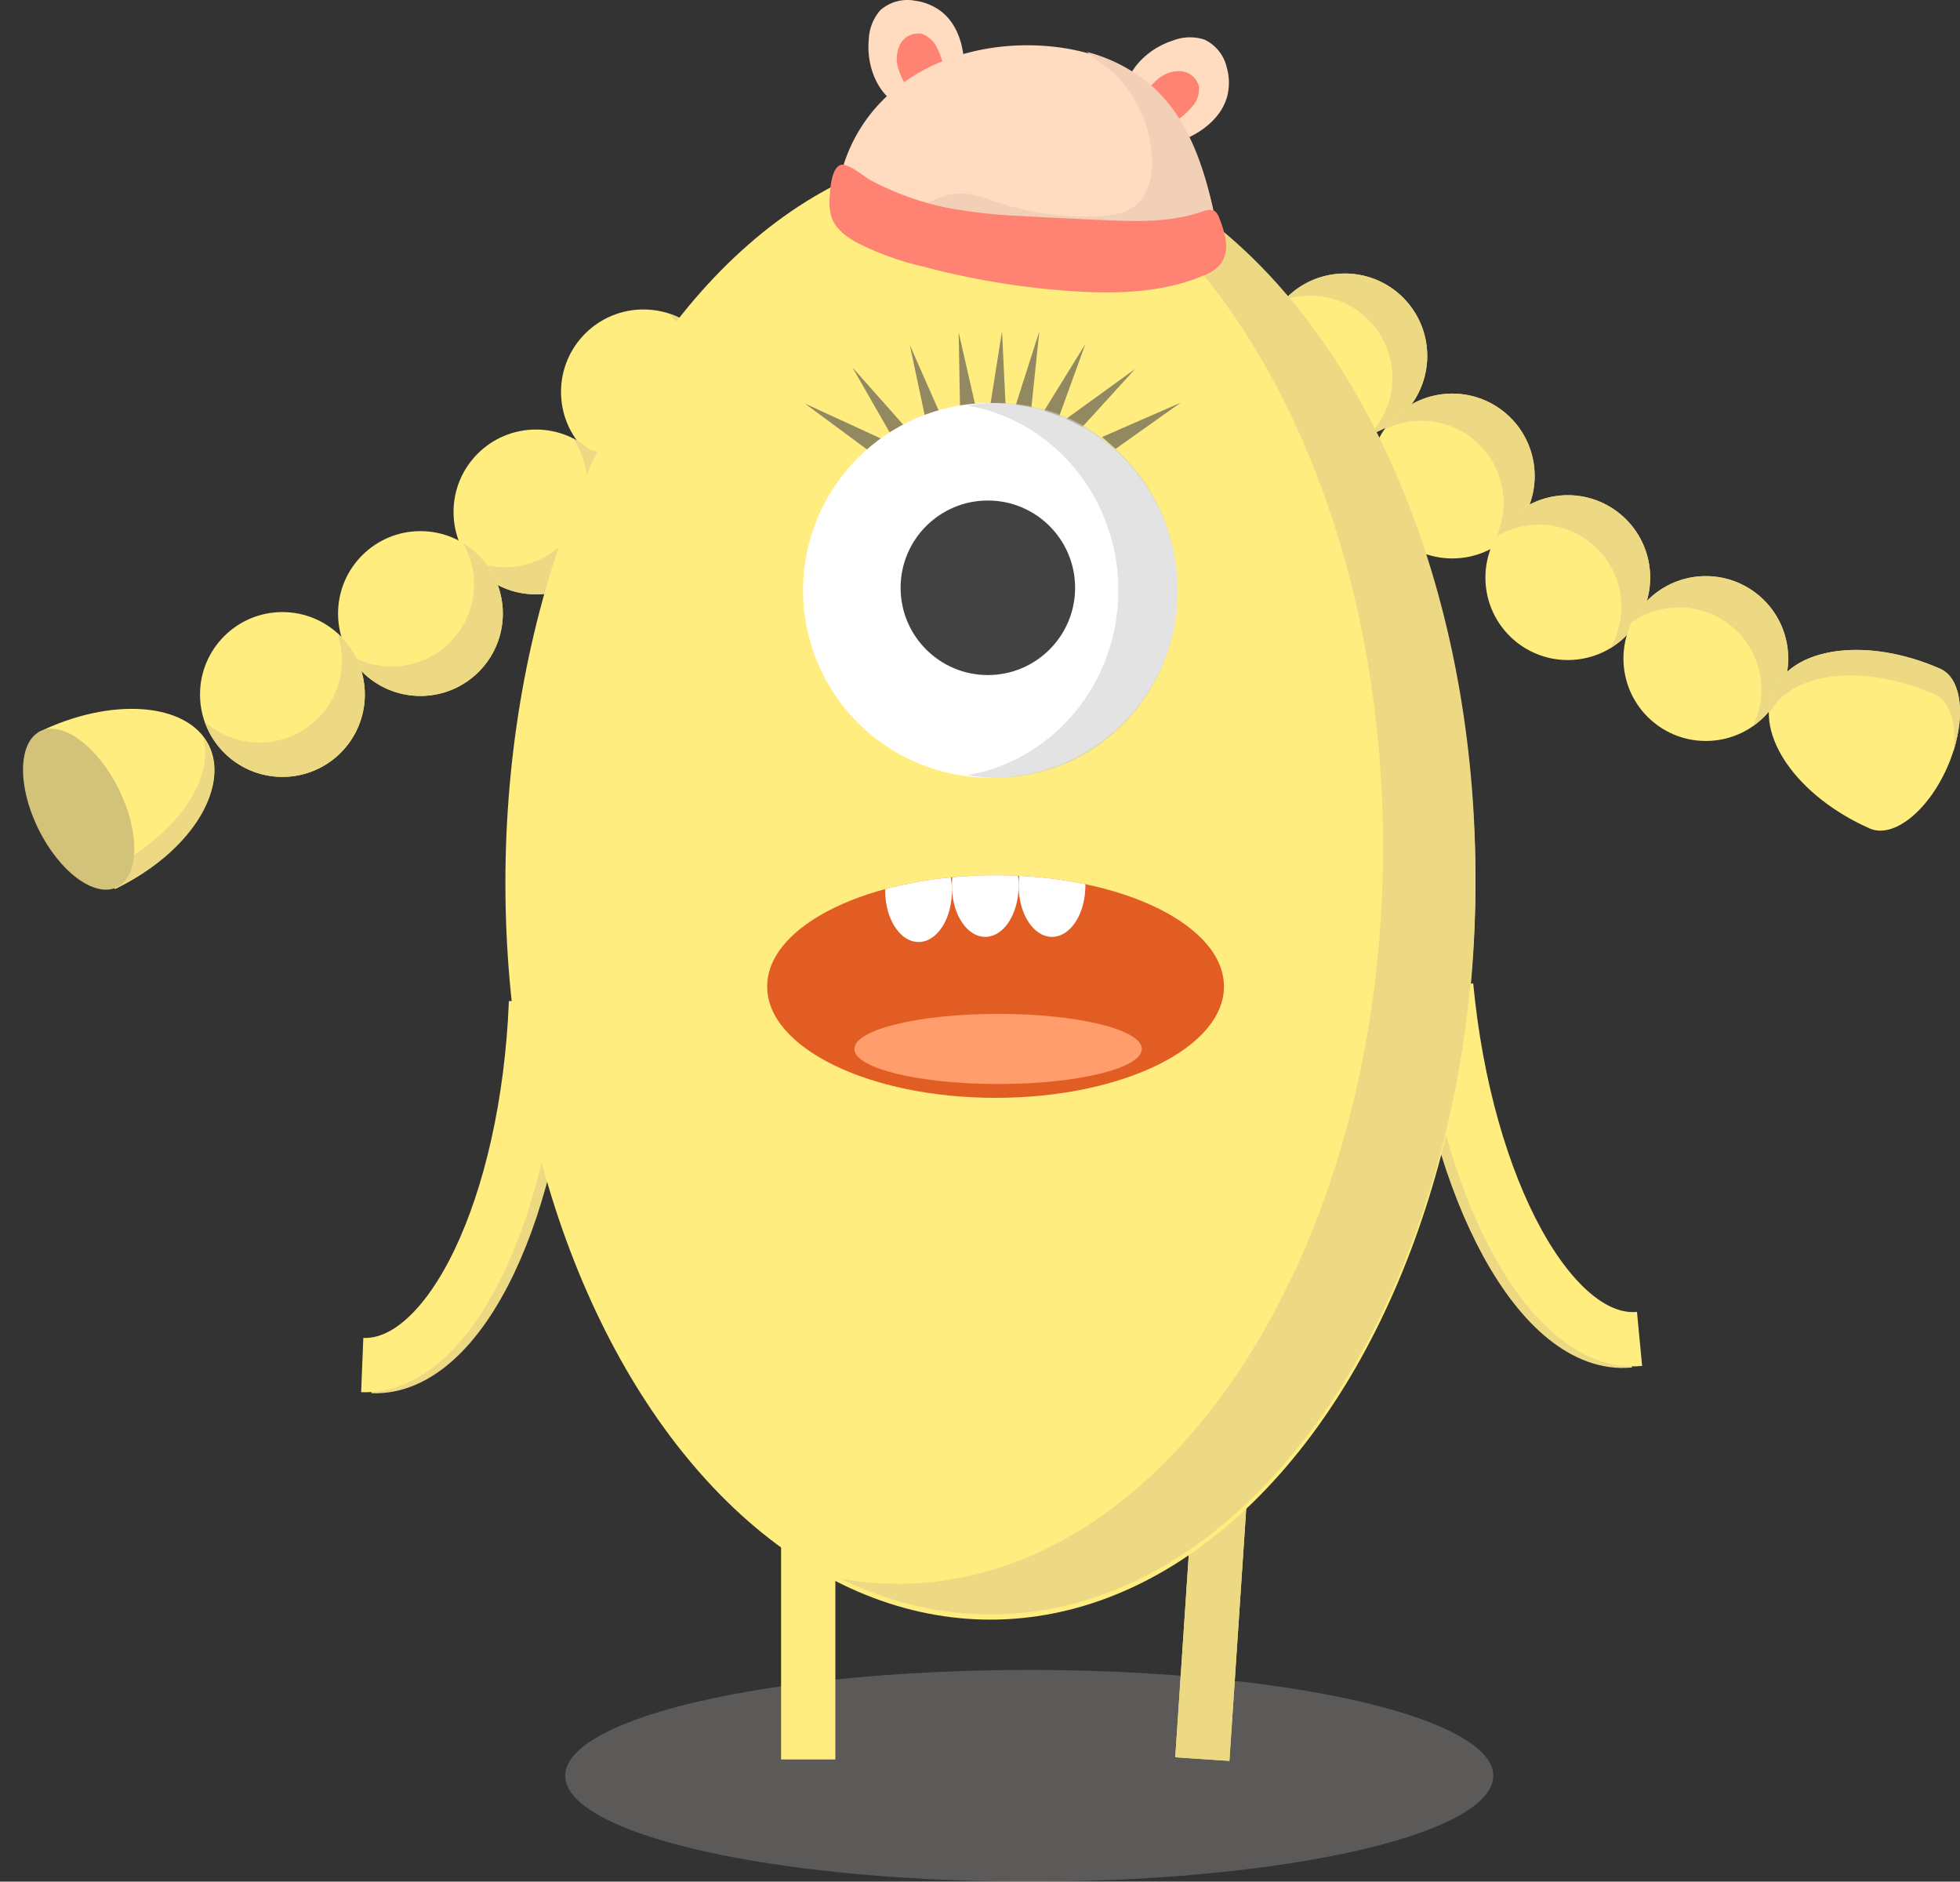 <svg xmlns="http://www.w3.org/2000/svg" width="361.148" height="346.63" viewBox="0 0 361.148 346.63">
  <rect x="0" y="0" width="361.148" height="346.63" fill="#333333" stroke="none"/>
  <g id="wardrobe_character" transform="translate(-310.765 -491.916)">
    <ellipse id="椭圆_55" data-name="椭圆 55" cx="85.5" cy="19.5" rx="85.5" ry="19.5" transform="translate(414.911 799.546)" fill="#9f9696" opacity="0.38"/>
    <g id="组_269" data-name="组 269" transform="translate(268.625 471.867)">
      <line id="直线_5" data-name="直线 5" x1="4.182" y2="62.734" transform="translate(263.681 281.376)" fill="none" stroke="#ffed80" stroke-miterlimit="10" stroke-width="10"/>
      <g id="组_252" data-name="组 252" transform="translate(306.748 201.693)">
        <path id="路径_333" data-name="路径 333" d="M319.41,253.548c-16.132,1.533-32.066-27.544-35.626-65.012" transform="translate(-283.784 -188.243)" fill="none" stroke="#edd983" stroke-miterlimit="10" stroke-width="10"/>
        <path id="路径_334" data-name="路径 334" d="M321.116,253.28c-16.131,1.533-32.066-27.544-35.626-65.012" transform="translate(-283.622 -188.268)" fill="none" stroke="#ffed80" stroke-miterlimit="10" stroke-width="10"/>
      </g>
      <g id="组_253" data-name="组 253" transform="translate(108.884 204.657)">
        <path id="路径_335" data-name="路径 335" d="M104.81,258.01c16.191.649,30.514-29.255,32.023-66.86" transform="translate(-102.929 -190.958)" fill="none" stroke="#edd983" stroke-miterlimit="10" stroke-width="10"/>
        <path id="路径_336" data-name="路径 336" d="M103.092,257.837c16.191.649,30.513-29.255,32.022-66.862" transform="translate(-103.092 -190.975)" fill="none" stroke="#ffed80" stroke-miterlimit="10" stroke-width="10"/>
      </g>
      <line id="直线_6" data-name="直线 6" y2="62.873" transform="translate(191.062 281.306)" fill="none" stroke="#ffed80" stroke-miterlimit="10" stroke-width="10"/>
      <g id="组_258" data-name="组 258" transform="translate(274.757 70.436)">
        <circle id="椭圆_56" data-name="椭圆 56" cx="15.183" cy="15.183" r="15.183" transform="translate(0 0.002)" fill="#ffed80"/>
        <path id="路径_337" data-name="路径 337" d="M261.25,70.775a15.141,15.141,0,0,0-2.936,2.456,15.163,15.163,0,0,1,15.76,24.784,15.176,15.176,0,1,0-12.824-27.24Z" transform="translate(-254.214 -68.402)" fill="#edd983"/>
        <g id="组_254" data-name="组 254" transform="translate(19.804 22.122)">
          <circle id="椭圆_57" data-name="椭圆 57" cx="15.183" cy="15.183" r="15.183" transform="translate(0 0)" fill="#ffed80"/>
          <path id="路径_338" data-name="路径 338" d="M277.62,92.35a15.184,15.184,0,0,0-2.532,2.872A15.162,15.162,0,0,1,294.4,117.345a15.176,15.176,0,1,0-16.786-25Z" transform="translate(-272.423 -88.604)" fill="#edd983"/>
        </g>
        <g id="组_255" data-name="组 255" transform="translate(41.083 40.839)">
          <circle id="椭圆_58" data-name="椭圆 58" cx="15.183" cy="15.183" r="15.183" transform="translate(0 0)" fill="#ffed80"/>
          <path id="路径_339" data-name="路径 339" d="M296.241,110.262a15.175,15.175,0,0,0-2.3,3.062,15.163,15.163,0,0,1,21,20.538,15.176,15.176,0,1,0-18.7-23.6Z" transform="translate(-291.911 -105.697)" fill="#edd983"/>
        </g>
        <g id="组_256" data-name="组 256" transform="translate(66.518 55.748)">
          <circle id="椭圆_59" data-name="椭圆 59" cx="15.183" cy="15.183" r="15.183" transform="translate(0 0)" fill="#ffed80"/>
          <path id="路径_340" data-name="路径 340" d="M318.828,124.622a15.152,15.152,0,0,0-2.09,3.207,15.163,15.163,0,0,1,22.312,19.1,15.176,15.176,0,1,0-20.222-22.307Z" transform="translate(-315.18 -119.312)" fill="#edd983"/>
        </g>
        <g id="组_257" data-name="组 257" transform="translate(93.306 69.345)">
          <path id="路径_341" data-name="路径 341" d="M340.637,139.229c-3.581,8.125,4.364,19.493,17.746,25.392,4.3,1.9,10.692-3.154,14.273-11.279s3-16.248-1.3-18.145C357.969,129.3,344.217,131.1,340.637,139.229Z" transform="translate(-339.778 -131.728)" fill="#ffed80"/>
          <path id="路径_342" data-name="路径 342" d="M340.636,139.229a10.306,10.306,0,0,0-.851,4.32c3.847-7.789,17.36-9.445,30.524-3.643,2.9,1.279,4.1,5.394,3.484,10.428,2.239-7.034,1.325-13.475-2.443-15.137C357.968,129.3,344.217,131.1,340.636,139.229Z" transform="translate(-339.777 -131.728)" fill="#edd983"/>
        </g>
      </g>
      <g id="组_265" data-name="组 265" transform="translate(42.14 77.058)">
        <g id="组_263" data-name="组 263" transform="translate(36.855)">
          <g id="组_259" data-name="组 259" transform="translate(66.518)">
            <circle id="椭圆_60" data-name="椭圆 60" cx="15.183" cy="15.183" r="15.183" transform="translate(0 0)" fill="#ffed80"/>
            <path id="路径_343" data-name="路径 343" d="M143.222,102.378a15.144,15.144,0,0,1-2.936-2.456,15.163,15.163,0,0,0,15.76-24.784,15.176,15.176,0,1,1-12.824,27.24Z" transform="translate(-136.186 -74.384)" fill="#edd983"/>
          </g>
          <g id="组_260" data-name="组 260" transform="translate(46.714 22.12)">
            <circle id="椭圆_61" data-name="椭圆 61" cx="15.183" cy="15.183" r="15.183" transform="translate(0 0)" fill="#ffed80"/>
            <path id="路径_344" data-name="路径 344" d="M123.423,121.128a15.131,15.131,0,0,1-2.532-2.871,15.163,15.163,0,0,0,19.317-22.124,15.176,15.176,0,1,1-16.786,25Z" transform="translate(-118.226 -94.509)" fill="#edd983"/>
          </g>
          <g id="组_261" data-name="组 261" transform="translate(25.435 40.837)">
            <circle id="椭圆_62" data-name="椭圆 62" cx="15.183" cy="15.183" r="15.183" transform="translate(0 0)" fill="#ffed80"/>
            <path id="路径_345" data-name="路径 345" d="M103.178,137.352a15.246,15.246,0,0,1-2.3-3.062,15.163,15.163,0,0,0,21-20.538,15.176,15.176,0,1,1-18.7,23.6Z" transform="translate(-98.848 -111.552)" fill="#edd983"/>
          </g>
          <g id="组_262" data-name="组 262" transform="translate(0 55.747)">
            <circle id="椭圆_63" data-name="椭圆 63" cx="15.183" cy="15.183" r="15.183" transform="translate(0 0)" fill="#ffed80"/>
            <path id="路径_346" data-name="路径 346" d="M103.543,131.79a15.117,15.117,0,0,0-2.517-2.884,15.162,15.162,0,0,1-24.448,16.275,15.176,15.176,0,1,0,26.965-13.391Z" transform="translate(-75.722 -125.021)" fill="#edd983"/>
          </g>
        </g>
        <g id="组_264" data-name="组 264" transform="translate(0 73.574)">
          <path id="路径_347" data-name="路径 347" d="M62.719,174.845,48.5,146.008c13.49-6.653,27.609-5.591,31.536,2.372S76.21,168.193,62.719,174.845Z" transform="translate(-41.536 -141.638)" fill="#ffed80"/>
          <path id="路径_348" data-name="路径 348" d="M78.856,148.088a9.934,9.934,0,0,0-1-1.62c2.1,7.859-5.244,18.319-17.45,24.247l1.654,3.4C75.217,167.728,82.736,156.074,78.856,148.088Z" transform="translate(-40.404 -141.179)" fill="#edd983"/>
          <ellipse id="椭圆_64" data-name="椭圆 64" cx="8.268" cy="16.008" rx="8.268" ry="16.008" transform="matrix(0.897, -0.442, 0.442, 0.897, 0, 7.787)" fill="#d3c279"/>
        </g>
      </g>
      <line id="直线_7" data-name="直线 7" x1="4.182" y2="62.734" transform="translate(263.681 281.376)" fill="none" stroke="#edd983" stroke-miterlimit="10" stroke-width="10"/>
      <g id="组_268" data-name="组 268" transform="translate(135.265 47)">
        <ellipse id="椭圆_65" data-name="椭圆 65" cx="89.369" cy="135.708" rx="89.369" ry="135.708" transform="translate(0 0)" fill="#ffed80"/>
        <path id="路径_349" data-name="路径 349" d="M221.766,47.007c35.85,17.658,61.772,68.78,61.772,129.1,0,74.949-40.011,135.708-89.369,135.708a59.911,59.911,0,0,1-10.574-.951,62.059,62.059,0,0,0,27.6,6.6c49.357,0,89.37-60.758,89.37-135.708C300.561,112.249,266.138,54.951,221.766,47.007Z" transform="translate(-121.822 -46.999)" fill="#edd983"/>
        <path id="路径_350" data-name="路径 350" d="M185.58,84.206l10.488,11.816-3.168.958Z" transform="translate(-121.634 -43.464)" fill="#938960"/>
        <path id="路径_351" data-name="路径 351" d="M242.063,90.135l-14.479,6.323,2.474,2.2Z" transform="translate(-117.642 -42.901)" fill="#938960"/>
        <path id="路径_352" data-name="路径 352" d="M177.593,90.287l14.353,6.6-2.516,2.151Z" transform="translate(-122.393 -42.886)" fill="#938960"/>
        <path id="路径_353" data-name="路径 353" d="M234.243,84.477l-12.8,9.258,2.885,1.623Z" transform="translate(-118.226 -43.439)" fill="#938960"/>
        <path id="路径_354" data-name="路径 354" d="M195.233,80.432,201.6,94.891l-3.309-.058Z" transform="translate(-120.717 -43.823)" fill="#938960"/>
        <path id="路径_355" data-name="路径 355" d="M203.449,78.273l3.508,15.4-3.238-.685Z" transform="translate(-119.936 -44.028)" fill="#938960"/>
        <path id="路径_356" data-name="路径 356" d="M210.951,78.1l.756,15.781-3.068-1.242Z" transform="translate(-119.443 -44.044)" fill="#938960"/>
        <path id="路径_357" data-name="路径 357" d="M217.412,78.131l-1.633,15.715-2.846-1.69Z" transform="translate(-119.034 -44.042)" fill="#938960"/>
        <path id="路径_358" data-name="路径 358" d="M225.451,80.251l-5.38,14.855-2.354-2.327Z" transform="translate(-118.58 -43.84)" fill="#938960"/>
        <circle id="椭圆_66" data-name="椭圆 66" cx="34.518" cy="34.518" r="34.518" transform="translate(54.851 47.285)" fill="#fff"/>
        <path id="路径_359" data-name="路径 359" d="M210.384,90.182a32.353,32.353,0,0,0-5.474.472c15.786,2.707,27.826,16.915,27.826,34.046s-12.04,31.339-27.826,34.046a32.361,32.361,0,0,0,5.474.473c18.391,0,33.3-15.455,33.3-34.519S228.775,90.182,210.384,90.182Z" transform="translate(-119.797 -42.896)" fill="#d1d1d1" opacity="0.59"/>
        <circle id="椭圆_67" data-name="椭圆 67" cx="16.077" cy="16.077" r="16.077" transform="translate(72.819 65.254)" fill="#424242"/>
        <g id="组_267" data-name="组 267" transform="translate(48.231 134.29)">
          <ellipse id="椭圆_68" data-name="椭圆 68" cx="42.084" cy="20.502" rx="42.084" ry="20.502" transform="translate(0 0)" fill="#e25d23"/>
          <g id="组_266" data-name="组 266" transform="translate(21.751)">
            <path id="路径_360" data-name="路径 360" d="M191.092,172.438c0,5.223,2.752,9.458,6.148,9.458s6.146-4.235,6.146-9.458a14.3,14.3,0,0,0-.214-2.44,74.023,74.023,0,0,0-12.07,2.152C191.1,172.246,191.092,172.34,191.092,172.438Z" transform="translate(-191.092 -169.602)" fill="#fff"/>
            <path id="路径_361" data-name="路径 361" d="M202.4,170.006a14.7,14.7,0,0,0-.086,1.521c0,5.223,2.753,9.457,6.148,9.457s6.146-4.233,6.146-9.457a14.489,14.489,0,0,0-.113-1.792q-2.045-.1-4.143-.1C207.639,169.636,204.982,169.766,202.4,170.006Z" transform="translate(-190.025 -169.636)" fill="#fff"/>
            <path id="路径_362" data-name="路径 362" d="M213.546,171.518c0,5.223,2.753,9.457,6.147,9.457s6.148-4.233,6.148-9.457c0-.083-.008-.163-.009-.245a79.264,79.264,0,0,0-12.173-1.536A14.533,14.533,0,0,0,213.546,171.518Z" transform="translate(-188.958 -169.627)" fill="#fff"/>
          </g>
        </g>
        <ellipse id="椭圆_69" data-name="椭圆 69" cx="26.48" cy="6.462" rx="26.48" ry="6.462" transform="translate(64.308 159.824)" fill="#ff9d6c"/>
      </g>
    </g>
    <g id="组_270" data-name="组 270" transform="translate(463.618 491.954)">
      <path id="路径_363" data-name="路径 363" d="M3026.23,1030.97a8.674,8.674,0,0,1,2.14-5.477,7.553,7.553,0,0,1,6.334-1.747,10.153,10.153,0,0,1,4.912,2.015c3.164,2.488,4.309,6.833,4.181,10.856a9.23,9.23,0,0,1-.378,2.577,7.05,7.05,0,0,1-4.739,4.338C3030.59,1045.96,3025.57,1038.33,3026.23,1030.97Z" transform="translate(-3019.008 -1023.661)" fill="#ffdbc0"/>
      <path id="路径_364" data-name="路径 364" d="M3043.06,1049.88a6.173,6.173,0,0,1,.07-4.846,3.77,3.77,0,0,1,4.116-2.068,5,5,0,0,1,2.88,2.808,12.916,12.916,0,0,1,1.357,6.156,1.511,1.511,0,0,1-.324,1.056c-.746.735-4.112,1.213-5.1.87C3044.49,1053.31,3043.58,1051.32,3043.06,1049.88Z" transform="translate(-3030.212 -1036.757)" fill="#ff8373"/>
      <path id="路径_365" data-name="路径 365" d="M3183.35,1045.75a8.678,8.678,0,0,1,5.877-.187,7.556,7.556,0,0,1,4.1,5.137,10.154,10.154,0,0,1,.078,5.309c-1.042,3.887-4.588,6.649-8.337,8.113a9.254,9.254,0,0,1-2.518.667,7.049,7.049,0,0,1-5.851-2.651C3171.29,1055.65,3176.33,1048.04,3183.35,1045.75Z" transform="translate(-3120.134 -1038.302)" fill="#ffdbc0"/>
      <path id="路径_366" data-name="路径 366" d="M3187.35,1066.56a6.17,6.17,0,0,1,4.483-1.842,3.77,3.77,0,0,1,3.52,2.971,5,5,0,0,1-1.449,3.752,12.922,12.922,0,0,1-5.127,3.668,1.508,1.508,0,0,1-1.1.117c-.969-.4-2.732-3.3-2.807-4.349C3184.76,1069.23,3186.23,1067.61,3187.35,1066.56Z" transform="translate(-3127.26 -1051.662)" fill="#ff8373"/>
      <path id="路径_367" data-name="路径 367" d="M3020.68,1056.66c7.029-5.064,15.923-7.179,24.579-6.843,7.748.3,15.658,2.633,21.387,7.858,7.742,7.061,10.312,18.029,12.263,28.324a1.441,1.441,0,0,1-1.505,2.04,137.467,137.467,0,0,1-51.333-2.214,66.507,66.507,0,0,1-11.62-3.693c-3.911-1.726-6.443-2.441-5.671-6.937a29.44,29.44,0,0,1,11.9-18.535Z" transform="translate(-3007.045 -1041.478)" fill="#ffdbc0"/>
      <path id="路径_368" data-name="路径 368" d="M3091.61,1060.14a29.492,29.492,0,0,0-12.162-6.466c2,1.8,4.553,3.447,5.4,4.34a23.784,23.784,0,0,1,6.563,15.285c.11,3.185-.607,6.688-3.1,8.676-1.912,1.526-4.5,1.866-6.938,1.973a51.243,51.243,0,0,1-18.262-2.53c-2.263-.747-4.533-1.665-6.916-1.67-3.425-.008-6.541,1.851-9.454,3.651a2.954,2.954,0,0,0-1.474,1.52,2.1,2.1,0,0,0,.909,2.1c1.609.47,3.234.889,4.862,1.273a137.468,137.468,0,0,0,51.334,2.214,1.441,1.441,0,0,0,1.5-2.04C3101.93,1078.17,3099.36,1067.2,3091.61,1060.14Z" transform="translate(-3031.996 -1044.135)" fill="#f2d0b8"/>
      <path id="路径_369" data-name="路径 369" d="M3003.67,1124.81a10.067,10.067,0,0,0,.341,3.891c.763,2.173,2.786,3.636,4.815,4.727a53.425,53.425,0,0,0,12.048,4.331,144.138,144.138,0,0,0,29.648,4.666c7.507.334,15.237-.087,22.139-3.057a7.556,7.556,0,0,0,2.878-1.879,5.757,5.757,0,0,0,1.13-4.266,17.059,17.059,0,0,0-1.217-4.352,2.658,2.658,0,0,0-.774-1.261c-.724-.538-1.74-.215-2.593.081-5.686,1.972-11.865,1.769-17.878,1.51-5-.214-9.99-.451-14.981-.741a97.437,97.437,0,0,1-13.957-1.533,52.5,52.5,0,0,1-14.02-5.044c-1.26-.668-4.273-3.319-5.615-2.825C3003.98,1119.67,3003.75,1123.42,3003.67,1124.81Z" transform="translate(-3003.633 -1088.693)" fill="#ff8373"/>
    </g>
  </g>
</svg>
